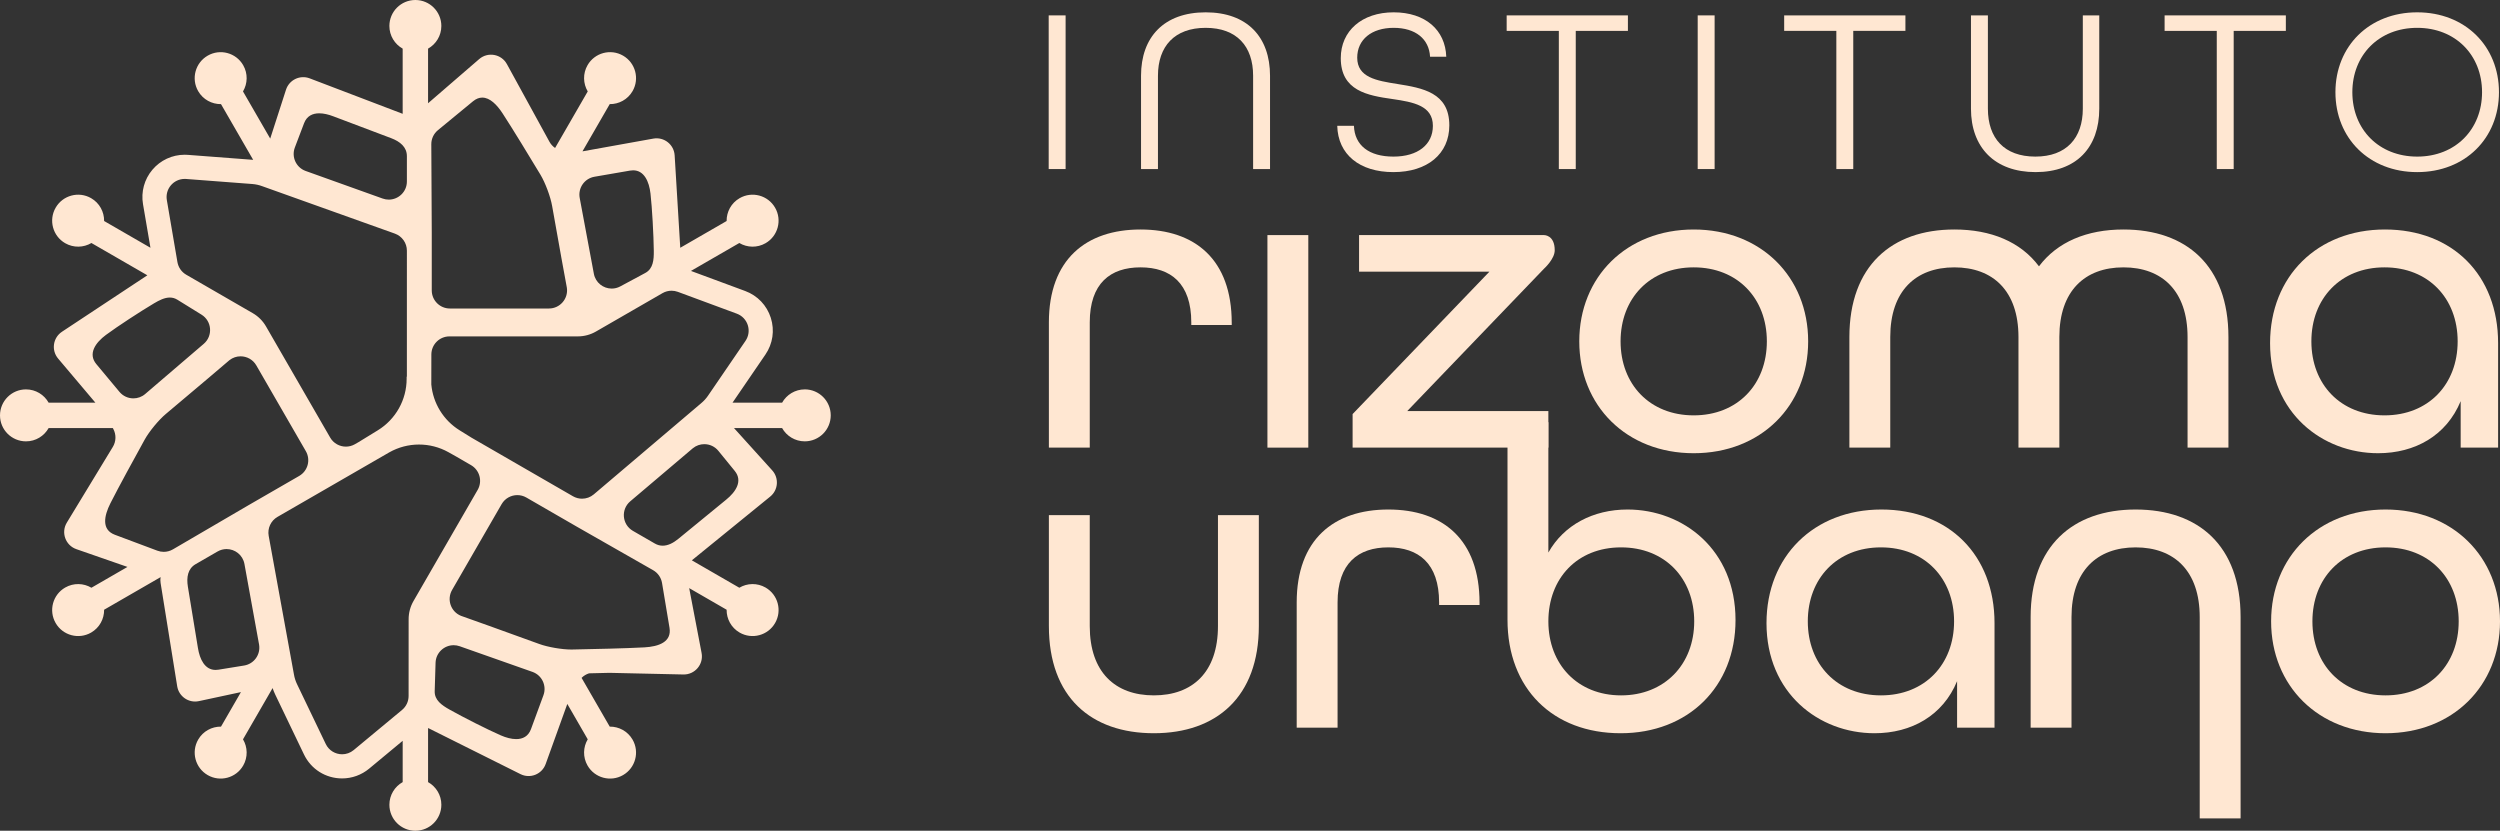 <?xml version="1.0" encoding="UTF-8"?>
<svg id="Camada_2" data-name="Camada 2" xmlns="http://www.w3.org/2000/svg" viewBox="0 0 7667.11 2547.79">
  <rect x="0" y="0" width="7667.11" height="2547.79" fill="#333333" stroke="none"/>
  <defs>
    <style>
      .cls-1 {
        fill: #ffe7d2;
      }
    </style>
  </defs>
  <g id="Camada_1-2" data-name="Camada 1">
    <g id="_1_COR" data-name="1 COR">
      <g>
        <path class="cls-1" d="M3216.75,988.83c0-192.64,113.47-285,281.04-285s279.73,92.36,279.73,286.31v6.6h-124.02v-7.91c0-120.07-63.33-168.89-155.7-168.89s-155.69,48.82-155.69,168.89v383.96h-125.35v-383.96Z"/>
        <path class="cls-1" d="M3887.01,720.98h125.35v651.81h-125.35v-651.81Z"/>
        <path class="cls-1" d="M4843.39,1046.89c0-197.92,145.14-343.06,350.97-343.06s350.98,145.14,350.98,343.06-145.14,343.06-350.98,343.06-350.97-145.14-350.97-343.06ZM5418.67,1046.89c0-131.95-89.72-226.95-224.31-226.95s-224.31,95-224.31,226.95,89.73,226.95,224.31,226.95,224.31-95,224.31-226.95Z"/>
        <path class="cls-1" d="M6961.98,1052.16c0-204.52,145.14-348.33,352.29-348.33s347.02,139.86,347.02,348.33v320.63h-114.8v-142.5c-43.54,105.56-139.86,159.65-253.34,159.65-170.2,0-331.18-122.71-331.18-337.78ZM7537.25,1046.89c0-131.95-89.72-226.95-224.31-226.95s-224.31,95-224.31,226.95,89.73,226.95,224.31,226.95,224.31-95,224.31-226.95Z"/>
        <path class="cls-1" d="M3216.75,1920.17v-340.42h125.35v340.42c0,141.18,77.84,212.43,196.59,212.43s196.61-71.26,196.61-212.43v-340.42h125.35v340.42c0,216.39-129.31,328.54-321.95,328.54s-321.94-110.84-321.94-328.54Z"/>
        <path class="cls-1" d="M3976.76,1847.6c0-192.64,113.47-285,281.04-285s279.73,92.36,279.73,286.31v6.6h-124.02v-7.91c0-120.07-63.33-168.89-155.7-168.89s-155.69,48.82-155.69,168.89v383.96h-125.35v-383.96Z"/>
        <path class="cls-1" d="M4623.25,1900.38v-605.63h125.35v399.79c47.49-84.45,137.22-131.94,242.77-131.94,170.22,0,331.19,122.71,331.19,339.09,0,204.52-145.15,347.02-352.29,347.02s-347.02-135.9-347.02-348.33ZM5195.89,1905.66c0-131.95-89.72-226.95-224.31-226.95s-222.98,95-222.98,226.95,89.72,226.95,222.98,226.95,224.31-95,224.31-226.95Z"/>
        <path class="cls-1" d="M5417.58,1910.93c0-204.52,145.14-348.33,352.29-348.33s347.02,139.86,347.02,348.33v320.63h-114.8v-142.5c-43.54,105.56-139.86,159.65-253.34,159.65-170.2,0-331.18-122.71-331.18-337.78ZM5992.86,1905.66c0-131.95-89.72-226.95-224.31-226.95s-224.31,95-224.31,226.95,89.73,226.95,224.31,226.95,224.31-95,224.31-226.95Z"/>
        <path class="cls-1" d="M6549.58,1562.6c-192.64,0-321.94,112.15-321.94,329.86v339.11h125.35v-339.11c0-141.18,77.84-213.74,196.59-213.74s196.61,72.57,196.61,213.74v617.52h125.35v-617.52c0-219.02-129.31-329.86-321.95-329.86Z"/>
        <path class="cls-1" d="M6512.28,703.83c-112.22,0-202.88,38.13-259.07,112.94-56.16-75.07-147-112.94-259.5-112.94-192.64,0-321.94,112.15-321.94,329.86v339.11h125.35v-339.11c0-141.18,77.84-213.74,196.59-213.74s196.61,72.57,196.61,213.74v339.11h125.38v-339.11c0-141.18,77.84-213.74,196.59-213.74s196.61,72.57,196.61,213.74v339.11h125.35v-339.11c0-219.02-129.31-329.86-321.95-329.86Z"/>
        <path class="cls-1" d="M6965.16,1905.66c0-197.92,145.14-343.06,350.97-343.06s350.98,145.14,350.98,343.06-145.14,343.06-350.98,343.06-350.97-145.14-350.97-343.06ZM7540.43,1905.66c0-131.95-89.72-226.95-224.31-226.95s-224.31,95-224.31,226.95,89.73,226.95,224.31,226.95,224.31-95,224.31-226.95Z"/>
        <path class="cls-1" d="M4735.4,823.91s32.69-29.34,32.69-56.32c.03-47.32-32.69-46.6-32.69-46.6h-567.38v112.15h399.8l-419.59,436.74v102.92h600.35v-112.15h-432.78l419.59-436.74Z"/>
      </g>
      <g>
        <path class="cls-1" d="M3216.16,47.18h51.88v471.28h-51.88V47.18Z"/>
        <path class="cls-1" d="M3499.37,232.38c0-118.9,70.62-194.56,198.17-194.56s197.45,75.67,197.45,194.56v286.08h-51.88V232.38c0-90.79-50.44-147-145.57-147s-146.28,56.21-146.28,147v286.08h-51.88V232.38Z"/>
        <path class="cls-1" d="M4101.12,385.87h51.16c2.16,59.81,46.12,94.4,121.07,94.4s121.07-36.75,121.07-94.4c0-61.97-59.82-72.78-123.95-82.15-76.39-10.81-158.53-25.22-158.53-125.39,0-83.59,64.86-140.52,162.14-140.52s158.53,54.05,161.41,136.2h-49.72c-2.89-54.05-43.96-88.64-111.69-88.64s-111.7,36.03-111.7,91.52c0,60.53,59.09,70.62,123.23,80.71,76.39,12.25,159.25,25.94,159.25,126.83,0,87.91-67.74,143.4-171.5,143.4s-170.06-54.05-172.22-141.96Z"/>
        <path class="cls-1" d="M4780.68,94.75h-159.98v-47.56h371.84v47.56h-159.97v423.72h-51.88V94.75Z"/>
        <path class="cls-1" d="M5206.58,47.18h51.88v471.28h-51.88V47.18Z"/>
        <path class="cls-1" d="M5631.75,94.75h-159.98v-47.56h371.84v47.56h-159.97v423.72h-51.88V94.75Z"/>
        <path class="cls-1" d="M6044.68,333.27V47.18h51.88v286.08c0,90.79,50.44,147,145.57,147s145.56-56.93,145.56-147V47.18h50.44v286.08c0,118.9-69.9,194.56-195.29,194.56s-198.17-75.67-198.17-194.56Z"/>
        <path class="cls-1" d="M6798.46,94.75h-159.98v-47.56h371.84v47.56h-159.97v423.72h-51.88V94.75Z"/>
        <path class="cls-1" d="M7162.4,282.82c0-141.24,103.77-245.01,250.77-245.01s250.77,103.77,250.77,245.01-103.77,245.01-250.77,245.01-250.77-103.77-250.77-245.01ZM7612.06,282.82c0-113.85-81.43-197.45-198.89-197.45s-198.89,83.59-198.89,197.45,81.43,197.45,198.89,197.45,198.89-83.59,198.89-197.45Z"/>
      </g>
      <path class="cls-1" d="M2468.1,1194.21c-29.85,0-55.84,16.44-69.49,40.74h-152.08l100.93-147.63c22.7-33.21,28.72-74.24,16.51-112.57-12.21-38.33-40.84-68.32-78.57-82.29l-166.34-61.56,148.32-85.63c23.97,14.22,54.69,15.47,80.55.54,38.11-22,51.17-70.74,29.17-108.85-22.01-38.11-70.74-51.17-108.85-29.17-25.85,14.93-40.13,42.16-39.81,70.02l-142.19,82.09-17.2-283.48c-2.02-33.22-32.57-57.24-65.33-51.35l-216.95,39.02c-.14.02-.28.03-.42.05l83.61-144.82c27.87.33,55.1-13.95,70.02-39.81,22-38.11,8.95-86.85-29.17-108.85-38.11-22-86.85-8.95-108.85,29.17-14.93,25.85-13.68,56.58.54,80.55l-100.13,173.42c-7.01-4.84-12.99-11.21-17.22-18.93l-130.54-238.25c-17.01-31.04-58.32-38.5-85.1-15.35l-156.7,135.41v-167.5c24.3-13.65,40.74-39.63,40.74-69.48,0-44.01-35.68-79.69-79.69-79.69s-79.68,35.68-79.68,79.69c0,29.85,16.44,55.83,40.74,69.48v199.86l-285.11-108.72c-29.75-11.34-62.93,4.57-72.71,34.87l-48.37,149.84-83.5-144.63c14.22-23.97,15.47-54.69.54-80.55-22.01-38.11-70.74-51.17-108.85-29.17-38.11,22.01-51.17,70.74-29.17,108.85,14.93,25.85,42.16,40.13,70.02,39.81l98.65,170.87-200.13-15.25c-3.31-.25-6.66-.38-9.97-.38h0c-38.23,0-74.33,16.81-99.04,46.1-24.69,29.26-35.15,67.7-28.7,105.45l22.83,133.74-142.11-82.05c.33-27.87-13.95-55.1-39.81-70.02-38.11-22.01-86.85-8.95-108.85,29.17-22,38.11-8.95,86.85,29.17,108.85,25.85,14.93,56.57,13.68,80.55-.54l171.5,99.01c-.07.05-.14.11-.21.16l-261.62,172.98c-27.77,18.36-33.29,56.83-11.8,82.25l114.3,135.28h-143.37c-13.65-24.3-39.63-40.74-69.48-40.74-44.01,0-79.69,35.68-79.69,79.69s35.68,79.68,79.69,79.68c29.85,0,55.83-16.44,69.48-40.74h196.87l1.37,2.53c9.38,17.37,8.85,38.41-1.4,55.28l-141.06,232.18c-18.38,30.25-4.18,69.75,29.26,81.37l156.75,54.49-110.56,63.84c-23.97-14.22-54.69-15.47-80.54-.54-38.12,22-51.17,70.74-29.17,108.85,22,38.11,70.74,51.17,108.85,29.17,25.86-14.93,40.13-42.16,39.81-70.02l173.22-100.01c-.93,5.75-1.01,11.69-.05,17.65l50.95,317.11c5.05,31.44,35.42,52.22,66.55,45.54l128.93-27.66-61.12,105.85c-27.87-.33-55.1,13.95-70.02,39.81-22,38.11-8.95,86.85,29.17,108.85,38.11,22,86.85,8.95,108.85-29.17,14.92-25.85,13.68-56.58-.54-80.55l90.75-157.18c2.33,6.76,4.96,13.43,8.06,19.89l88.15,183.64c21.79,45.39,66.64,73.59,117.04,73.59,30.11,0,59.49-10.62,82.74-29.91l102.94-85.43v126.61c-24.3,13.65-40.74,39.63-40.74,69.48,0,44.01,35.67,79.69,79.68,79.69s79.69-35.68,79.69-79.69c0-29.85-16.44-55.83-40.74-69.48v-165.77c.96.41,1.93.78,2.86,1.25l280.62,140.08c29.78,14.87,65.86.41,77.13-30.9l66.41-184.41,62.66,108.53c-14.22,23.97-15.47,54.69-.54,80.55,22,38.11,70.74,51.17,108.85,29.17,38.12-22.01,51.17-70.74,29.17-108.85-14.93-25.85-42.16-40.13-70.02-39.81l-86.33-149.52c6.42-6.46,14.32-11.21,22.96-13.91,20.77-.46,41.92-.96,62.58-1.52l226.66,5.06c35.39.79,62.5-31.26,55.84-66.02l-38.04-198.85,114.8,66.28c-.33,27.87,13.95,55.1,39.81,70.02,38.11,22,86.85,8.95,108.85-29.17,22.01-38.11,8.95-86.85-29.17-108.85-25.86-14.93-56.58-13.68-80.55.54l-145.58-84.05,240.33-195.5c24.7-20.09,27.51-56.78,6.16-80.41l-117.27-129.74h147.56c13.65,24.3,39.63,40.74,69.49,40.74,44.01,0,79.68-35.68,79.68-79.68s-35.68-79.69-79.68-79.69ZM1823.03,542.06l109.13-18.86c3.34-.58,6.51-.85,9.55-.85,33.83,0,49.08,34.48,53.26,71.31,4.96,43.77,9.57,127.35,10.13,175.89.31,27.45-1.9,54.56-26.07,67.55l-76.77,41.26c-8.47,4.56-17.46,6.67-26.25,6.67-25.6,0-49.57-17.89-54.72-45.43l-43.44-232.54c-5.69-30.47,14.64-59.71,45.18-64.99ZM1827.68,1016.77l204.13-117.74c8.55-4.93,18.14-7.44,27.78-7.44,6.51,0,13.05,1.14,19.3,3.46l180.8,66.92c33.92,12.55,47.01,53.65,26.6,83.51l-114.96,168.16c-5.85,8.56-12.88,16.26-20.86,22.88l-329.45,279.68c-10.29,8.73-23.1,13.21-35.99,13.21-9.55,0-19.14-2.45-27.79-7.45l-313.73-181.16.06-.09-33.87-20.95c-49.77-30.8-81.68-83.09-86.95-140.73l.15-91.88c.05-30.67,24.93-55.5,55.59-55.5h393.63c19.5,0,38.66-5.13,55.55-14.87ZM1342.99,399.25l107.52-88.51c9.71-7.99,19.28-11.45,28.57-11.45,23.28,0,44.76,21.69,61.99,48.04,30.98,47.38,82.51,132.32,116.29,188.25,14.88,24.63,31.04,67.9,35.94,96.25,16.21,93.81,45.25,250.98,45.25,250.98,4.7,33.45-21.27,63.33-55.05,63.33h-303.8c-30.7,0-55.59-24.89-55.59-55.59v-179.09l-1.38-269.01c-.09-16.71,7.35-32.58,20.26-43.2ZM904.27,452.29l28.27-74.43c8.4-22.11,25.91-30.34,46.46-30.34,13.65,0,28.64,3.63,43.2,9.23l177.53,67.04c27.31,10.34,48.12,27.27,48.12,55.09v77.7c0,31.79-26.04,55.64-55.52,55.64-6.19,0-12.53-1.05-18.82-3.3l-236.89-84.85c-28.79-10.85-43.29-43.01-32.36-71.76ZM566.36,548.69c1.44,0,2.88.05,4.34.17l203.11,15.48c10.34.79,20.52,3.02,30.24,6.63l406.93,145.47c22.12,7.91,36.88,28.86,36.88,52.35l-.02,386.39h-.73v6.54c0,64.44-33.47,124.25-88.4,157.95l-54.48,33.43.08.13-15.85,9.11c-8.73,5.02-18.26,7.41-27.66,7.41-19.22,0-37.9-9.97-48.2-27.8l-196.81-340.89c-9.75-16.89-23.77-30.92-40.66-40.67l-204.03-117.91c-14.31-8.27-24.2-22.48-26.98-38.78l-32.45-190.04c-5.84-34.21,20.67-64.95,54.69-64.96ZM295.45,1116.67c-26.35-31.62-2.87-65.61,29.61-89.62,35.42-26.18,105.5-71.96,147.26-96.71,15.94-9.45,32.33-17.83,48.48-17.83,7.77,0,15.48,1.94,23.07,6.63l74.11,45.85c32.01,19.8,35.5,65.02,6.92,89.5l-179.67,153.89c-10.49,8.98-23.35,13.37-36.14,13.37-15.92,0-31.73-6.8-42.73-20l-70.9-85.08ZM530.23,1684.83c-8.61,5.03-18.3,7.59-28.04,7.59-6.58,0-13.19-1.17-19.5-3.53l-130.41-48.85c-41.27-15.46-33.47-57.4-13.59-96.73,25.54-50.52,73.34-137.61,104.88-194.83,13.89-25.2,43.28-60.83,65.39-79.25,73.13-60.94,194.73-164.68,194.73-164.68,10.22-7.99,22.25-11.79,34.15-11.79,19.08,0,37.82,9.79,48.22,27.8l151.9,263.09c15.35,26.59,6.24,60.59-20.35,75.94l-155.1,89.55-232.28,135.7ZM748.63,2041.08l-78.59,12.73c-3.09.5-6.05.74-8.88.74-32.8,0-48.63-32.3-54.24-67.84l-30.71-187.27c-4.7-28.82-.44-55.31,23.65-69.22l67.29-38.85c8.88-5.12,18.39-7.49,27.71-7.49,25.64,0,49.75,17.94,54.79,45.71l44.96,247.58c5,30.35-15.6,58.99-45.97,63.91ZM1268.11,1843.33c-9.75,16.89-14.89,36.05-14.9,55.55l-.1,235.65c0,16.53-7.37,32.2-20.09,42.76l-148.36,123.12c-10.49,8.71-23.03,12.83-35.4,12.83-20.45,0-40.47-11.23-50.22-31.55l-88.15-183.64c-4.49-9.35-7.65-19.28-9.38-29.51l-77.48-425.15c-4.21-23.11,6.56-46.37,26.9-58.11l342.85-197.92c56.35-31.88,125.28-32.07,181.8-.4l23.05,12.91,46.03,26.68c26.53,15.38,35.6,49.34,20.27,75.89l-196.82,340.89ZM1666.65,2132.21l-38.23,103.94c-8.18,22.22-25.27,30.56-45.37,30.56-14.84,0-31.32-4.54-47.05-11.39-40.38-17.58-115.07-55.39-157.39-79.17-23.93-13.45-46.3-28.92-45.46-56.36l2.65-87.11c.94-31.06,26.61-53.94,55.5-53.94,6.1,0,12.36,1.02,18.55,3.2l223.11,78.65c29.23,10.31,44.39,42.53,33.69,71.62ZM1976.27,1985.38c-56.52,3.14-155.85,5.29-221.17,6.59-1.01.02-2.04.03-3.1.03-28.86,0-72.17-7.45-98.23-17.03-89.34-32.87-239.98-86.3-239.98-86.3-31.32-12.66-44.21-50.09-27.32-79.34l151.9-263.1c10.3-17.84,28.98-27.8,48.2-27.8,9.43,0,18.99,2.4,27.74,7.46l155.1,89.55,233.66,133.31c14.52,8.28,24.54,22.66,27.29,39.15l22.9,137.37c7.25,43.47-32.97,57.69-76.98,60.13ZM2253.44,1444.35c24.88,30.51,3.84,63.63-26.55,88.21l-146.82,120.23c-15.14,12.38-31.39,20.75-47.71,20.75-8.04,0-16.1-2.03-24.06-6.63l-67.29-38.85c-33.31-19.23-37.49-65.67-8.16-90.55l191.93-162.73c10.34-8.48,22.82-12.6,35.22-12.6,16.13,0,32.12,6.98,43.11,20.46l50.32,61.7Z"/>
    </g>
  </g>
</svg>